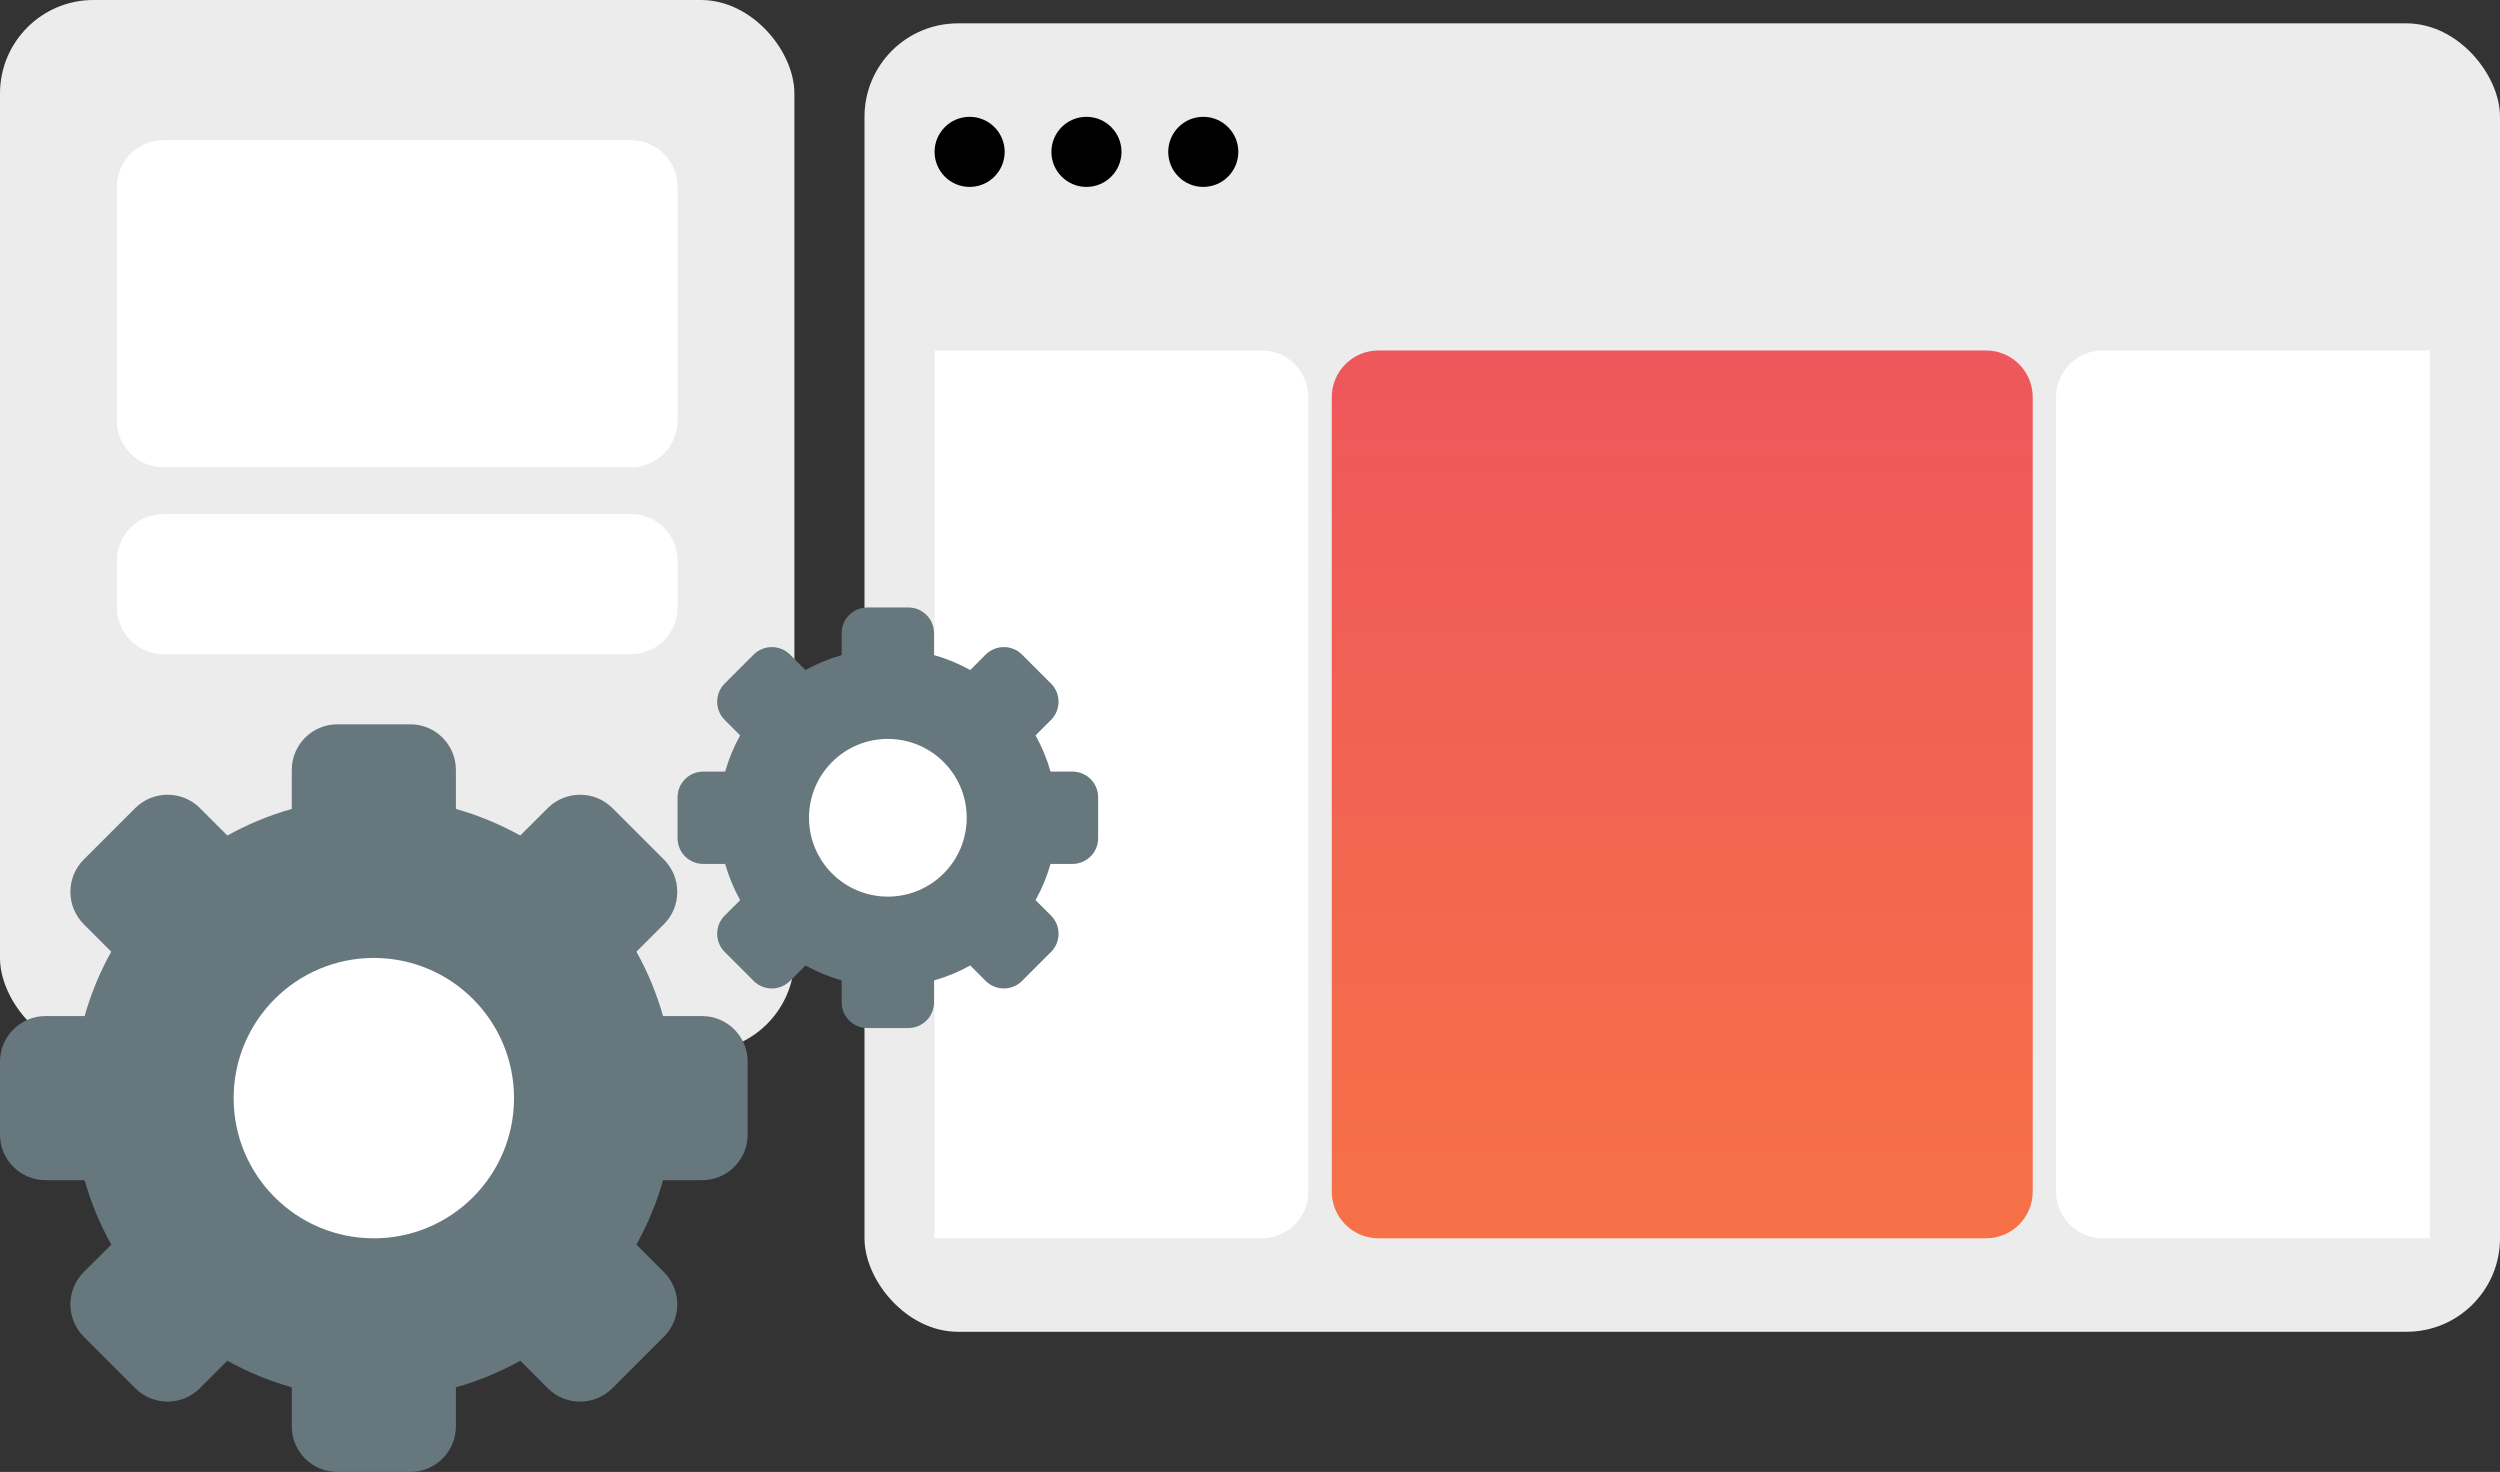 <?xml version="1.0" encoding="utf-8"?>

<!--
 * Copyright (c) 2024, WSO2 LLC. (https://www.wso2.com).
 *
 * WSO2 LLC. licenses this file to you under the Apache License,
 * Version 2.0 (the "License"); you may not use this file except
 * in compliance with the License.
 * You may obtain a copy of the License at
 *
 *     http://www.apache.org/licenses/LICENSE-2.0
 *
 * Unless required by applicable law or agreed to in writing,
 * software distributed under the License is distributed on an
 * "AS IS" BASIS, WITHOUT WARRANTIES OR CONDITIONS OF ANY
 * KIND, either express or implied. See the License for the
 * specific language governing permissions and limitations
 * under the License.
-->

<svg id="custom-app-illustration" class="icon" width="107" height="63" viewBox="0 0 107 63" fill="none" xmlns="http://www.w3.org/2000/svg">
<rect x="0" y="0" width="107" height="63" fill="#333333" stroke="none"/>
<rect width="34" height="45" rx="4" fill="#ECECEC"/>
<path d="M29 26C29 27.105 28.105 28 27 28L7 28C5.895 28 5 27.105 5 26L5 24C5 22.895 5.895 22 7 22L27 22C28.105 22 29 22.895 29 24L29 26Z" fill="white"/>
<path d="M29 18C29 19.105 28.105 20 27 20L7 20C5.895 20 5 19.105 5 18L5 8C5 6.895 5.895 6 7 6L27 6C28.105 6 29 6.895 29 8L29 18Z" fill="white"/>
<rect x="37" y="1" width="70" height="56" rx="4" fill="#ECECEC"/>
<path d="M57 17C57 15.895 57.895 15 59 15H85C86.105 15 87 15.895 87 17V51C87 52.105 86.105 53 85 53H59C57.895 53 57 52.105 57 51V17Z" fill="url(#paint0_linear_927_10499)"/>
<path d="M40 15H54C55.105 15 56 15.895 56 17V51C56 52.105 55.105 53 54 53H40V15Z" fill="white"/>
<path d="M40 6.5C40 5.672 40.672 5 41.5 5V5C42.328 5 43 5.672 43 6.5V6.5C43 7.328 42.328 8 41.5 8V8C40.672 8 40 7.328 40 6.5V6.5Z" fill="black"/>
<path d="M45 6.5C45 5.672 45.672 5 46.5 5V5C47.328 5 48 5.672 48 6.5V6.5C48 7.328 47.328 8 46.5 8V8C45.672 8 45 7.328 45 6.5V6.5Z" fill="black"/>
<path d="M50 6.5C50 5.672 50.672 5 51.5 5V5C52.328 5 53 5.672 53 6.5V6.5C53 7.328 52.328 8 51.5 8V8C50.672 8 50 7.328 50 6.5V6.5Z" fill="black"/>
<path d="M104 53L90 53C88.895 53 88 52.105 88 51L88 17C88 15.895 88.895 15 90 15L104 15L104 53Z" fill="white"/>
<path d="M28.379 43.488H30.049C31.126 43.488 32 44.362 32 45.439V48.561C32 49.638 31.126 50.512 30.049 50.512L28.379 50.512C28.105 51.473 27.723 52.401 27.239 53.268L28.418 54.446C28.784 54.821 28.988 55.305 28.988 55.828C28.988 56.35 28.785 56.842 28.418 57.209L26.209 59.417C25.444 60.175 24.211 60.182 23.446 59.417L22.268 58.239C21.401 58.723 20.473 59.105 19.512 59.379V61.049C19.512 62.126 18.638 63 17.561 63H14.439C13.362 63 12.488 62.126 12.488 61.049V59.379C11.528 59.105 10.599 58.723 9.733 58.239L8.554 59.417C7.789 60.182 6.548 60.175 5.791 59.417L3.582 57.209C3.216 56.842 3.013 56.35 3.013 55.828C3.013 55.305 3.216 54.813 3.582 54.446L4.761 53.268C4.277 52.401 3.894 51.473 3.621 50.512H1.951C0.874 50.512 0 49.638 0 48.561V45.439C0 44.362 0.874 43.488 1.951 43.488L3.621 43.488C3.894 42.527 4.277 41.599 4.761 40.732L3.582 39.554C3.216 39.179 3.013 38.695 3.013 38.172C3.013 37.65 3.215 37.158 3.582 36.791L5.791 34.583C6.556 33.825 7.789 33.825 8.554 34.583L9.732 35.761C10.599 35.277 11.527 34.895 12.488 34.621V32.951C12.488 31.874 13.362 31 14.439 31H17.561C18.638 31 19.512 31.874 19.512 32.951V34.621C20.472 34.895 21.401 35.277 22.267 35.761L23.446 34.583C24.211 33.826 25.452 33.826 26.209 34.583L28.418 36.791C28.784 37.158 28.987 37.65 28.987 38.173C28.987 38.696 28.784 39.187 28.418 39.554L27.239 40.733C27.723 41.599 28.105 42.528 28.379 43.488Z" fill="#67777E"/>
<circle cx="16" cy="47" r="6" fill="white"/>
<path d="M44.963 33.024H45.902C46.508 33.024 47 33.516 47 34.122V35.878C47 36.484 46.508 36.976 45.902 36.976L44.963 36.976C44.809 37.516 44.594 38.038 44.322 38.526L44.985 39.188C45.191 39.399 45.306 39.671 45.306 39.965C45.306 40.26 45.191 40.536 44.985 40.742L43.743 41.985C43.312 42.411 42.619 42.415 42.188 41.985L41.526 41.322C41.038 41.594 40.516 41.809 39.976 41.963V42.902C39.976 43.508 39.484 44 38.878 44H37.122C36.516 44 36.024 43.508 36.024 42.902V41.963C35.484 41.809 34.962 41.594 34.475 41.322L33.812 41.985C33.381 42.415 32.683 42.411 32.258 41.985L31.015 40.742C30.809 40.536 30.695 40.26 30.695 39.965C30.695 39.671 30.809 39.395 31.015 39.188L31.678 38.526C31.406 38.038 31.191 37.516 31.037 36.976H30.098C29.492 36.976 29 36.484 29 35.878V34.122C29 33.516 29.492 33.024 30.098 33.024L31.037 33.024C31.191 32.484 31.406 31.962 31.678 31.474L31.015 30.811C30.809 30.601 30.695 30.329 30.695 30.035C30.695 29.74 30.809 29.464 31.015 29.258L32.257 28.015C32.688 27.589 33.381 27.589 33.812 28.015L34.474 28.678C34.962 28.406 35.484 28.191 36.024 28.037V27.098C36.024 26.492 36.516 26 37.122 26H38.878C39.484 26 39.976 26.492 39.976 27.098V28.037C40.516 28.191 41.038 28.406 41.525 28.678L42.188 28.015C42.619 27.59 43.317 27.59 43.742 28.015L44.985 29.258C45.191 29.464 45.305 29.741 45.305 30.035C45.305 30.329 45.191 30.605 44.985 30.812L44.322 31.475C44.594 31.962 44.809 32.484 44.963 33.024Z" fill="#67777E"/>
<circle cx="38" cy="35" r="3.375" fill="white"/>
<defs>
<linearGradient id="paint0_linear_927_10499" x1="72" y1="15" x2="72" y2="53" gradientUnits="userSpaceOnUse">
<stop stop-color="#EE575C"/>
<stop offset="1" stop-color="#F67147"/>
</linearGradient>
</defs>
</svg>
